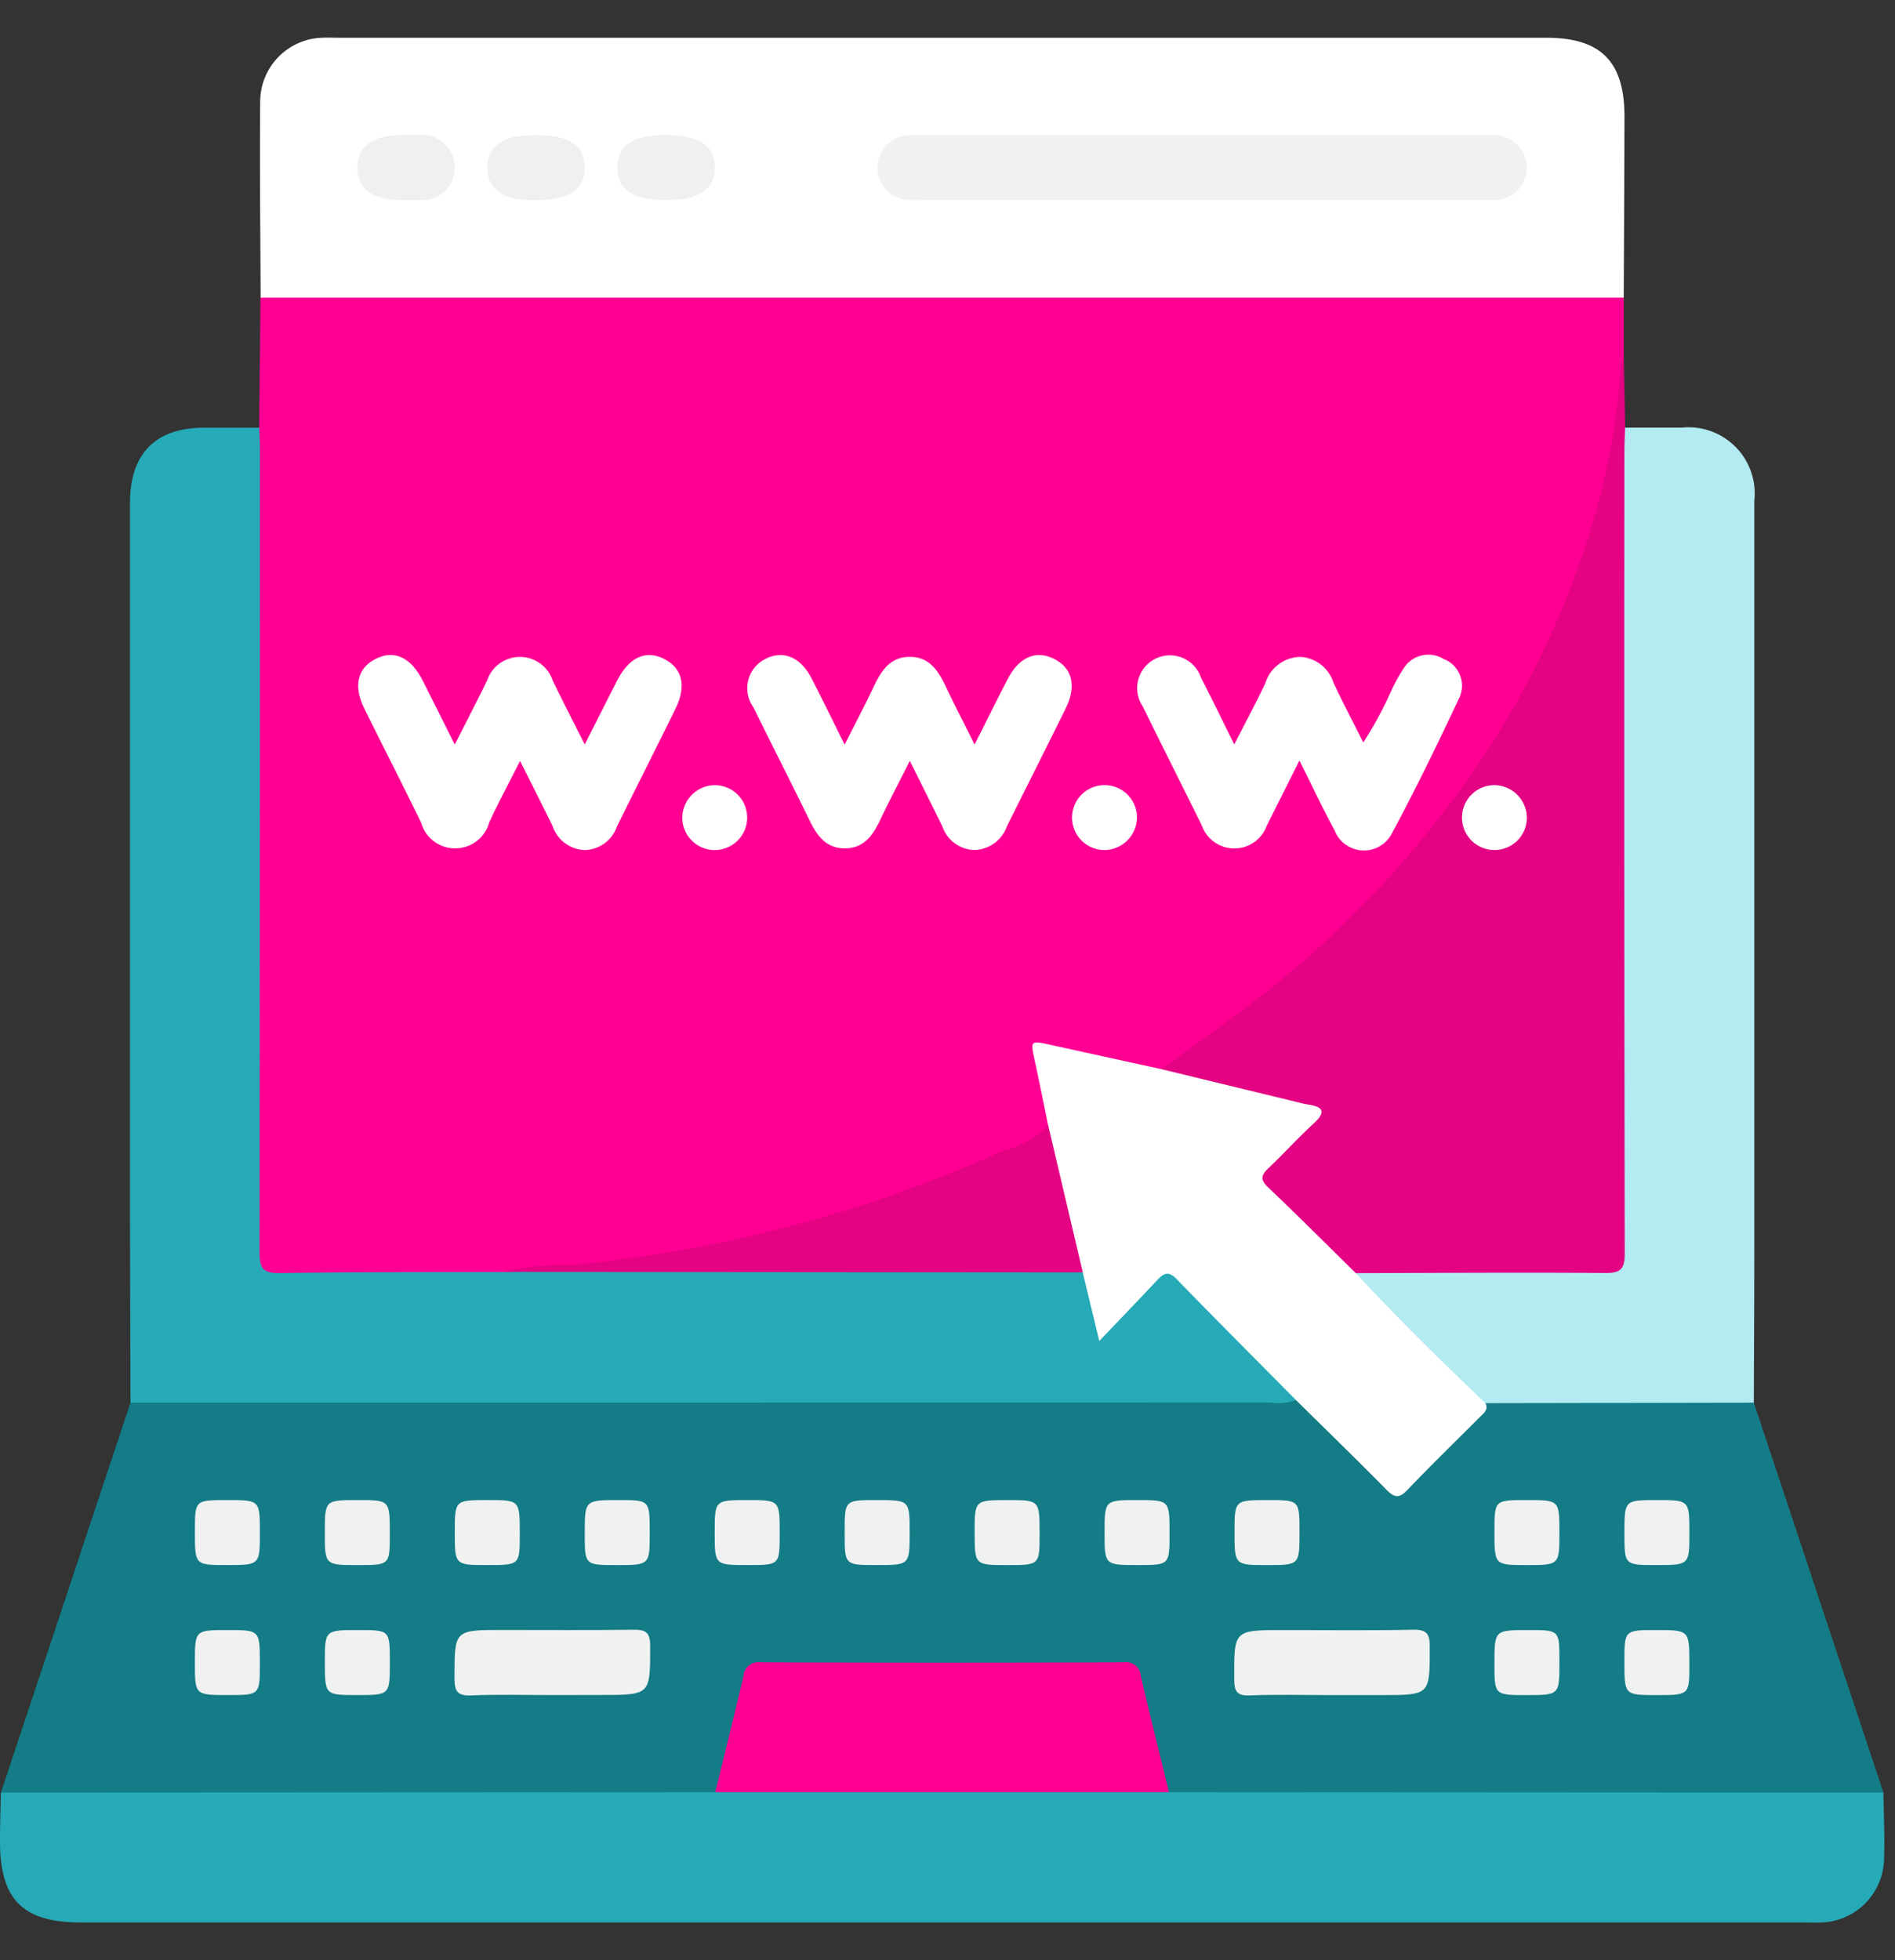 <svg xmlns="http://www.w3.org/2000/svg" width="88" height="91" viewBox="0 0 88 91">
  <rect x="0" y="0" width="88" height="91" fill="#333333" stroke="none"/>
  <g id="Grupo_141261" data-name="Grupo 141261" transform="translate(-302 -4765)">
    <g id="Grupo_71699" data-name="Grupo 71699" transform="translate(108 3941)">
      <rect id="Rectángulo_32105" data-name="Rectángulo 32105" width="88" height="91" transform="translate(194 824)" fill="none"/>
      <g id="Grupo_71698" data-name="Grupo 71698" transform="translate(-204.01 563.76)">
        <path id="Trazado_106010" data-name="Trazado 106010" d="M523.969,324.608q0,1.418,0,2.837a29.712,29.712,0,0,1-1.29,7.855,41.528,41.528,0,0,1-6.86,13.315,49.987,49.987,0,0,1-12.972,11.756,1.682,1.682,0,0,1-.418.213,31.085,31.085,0,0,1-4.576-.916c-1.135-.207-1.114-.236-.861.9a6.639,6.639,0,0,1,.386,2.572c-.214.52-.7.7-1.155.9a64.469,64.469,0,0,1-19.573,5.563c-1.647.2-3.311.206-4.947.5-3.392.138-6.784.064-10.175.041-.917-.006-1.128-.282-1.19-1.216-.017-.251-.012-.5-.012-.754q0-17.951,0-35.9a2.475,2.475,0,0,1,.273-1.638l.063-6.035c.511-.442,1.135-.3,1.717-.3q14.189-.014,28.379-.006,15.745,0,31.491.006C522.834,324.306,523.458,324.166,523.969,324.608Z" transform="translate(-50.557 -50.551)" fill="#ff0092"/>
        <path id="Trazado_106011" data-name="Trazado 106011" d="M479.627,596.625l6.018,18.1a1.584,1.584,0,0,1-1.243.3q-15.345.012-30.69,0a2.731,2.731,0,0,1-1.11-.15c-.464-.263-.535-.748-.654-1.2-.328-1.243-.646-2.489-.937-3.741a1.111,1.111,0,0,0-1.255-.974q-7.808.017-15.616,0a1.154,1.154,0,0,0-1.3,1.041c-.287,1.253-.6,2.5-.936,3.741a1.614,1.614,0,0,1-.616,1.122,3.33,3.33,0,0,1-1.393.162q-15.072,0-30.145,0c-.521,0-1.079.11-1.526-.3l6.017-18.1c.51-.441,1.133-.3,1.715-.305q17.938-.012,35.876-.005c5.367,0,10.734-.015,16.1.008a1.491,1.491,0,0,1,1.308.59q1.458,1.469,2.925,2.927c.892.89.9.9,1.754.029,1.013-1.026,2.073-2.006,3.032-3.085a1.129,1.129,0,0,1,.625-.4c3.729-.145,7.458-.044,11.186-.054A1.139,1.139,0,0,1,479.627,596.625Z" transform="translate(-0.172 -271.267)" fill="#137c86"/>
        <path id="Trazado_106012" data-name="Trazado 106012" d="M525.345,274.057h-63.3c-.01-3.047-.046-6.094-.019-9.14a2.97,2.97,0,0,1,2.875-2.925c.251-.014.5,0,.754,0h56.08c2.557,0,3.649,1.1,3.645,3.683Q525.368,269.864,525.345,274.057Z" transform="translate(-51.933)" fill="#fff"/>
        <path id="Trazado_106013" data-name="Trazado 106013" d="M484.146,403.144a2.352,2.352,0,0,1-1.2.112q-26.461.01-52.923.009c-.008-3.393-.022-6.787-.023-10.181q0-15.791,0-31.583c0-2.3,1.188-3.5,3.458-3.5q1.273,0,2.546,0c.01.345.03.69.03,1.035q0,18.62-.018,37.241c0,.782.18.984.968.971,3.456-.058,6.912-.041,10.369-.052,2.125-.078,4.248-.261,6.374-.268,6.4-.02,12.793-.009,19.19-.006a5.223,5.223,0,0,1,1.028.064c.53.108.641.545.738.978.122.55.228,1.1.417,1.735a26.279,26.279,0,0,0,2.106-2.01c.848-.8,1.127-.814,1.956,0q2.276,2.245,4.519,4.524C483.922,402.464,484.3,402.677,484.146,403.144Z" transform="translate(-25.954 -77.906)" fill="#26aab7"/>
        <path id="Trazado_106014" data-name="Trazado 106014" d="M398.05,692.675l33.175-.018a1.757,1.757,0,0,1,1.255-.286q9.281-.009,18.562,0a1.757,1.757,0,0,1,1.255.286l33.175.019c.012,1.067.073,2.136.025,3.2a3.009,3.009,0,0,1-2.88,2.829c-.282.016-.565,0-.848,0H401.753c-2.686,0-3.748-1.068-3.743-3.777C398.011,694.18,398.036,693.427,398.05,692.675Z" transform="translate(0 -349.216)" fill="#26aab7"/>
        <path id="Trazado_106015" data-name="Trazado 106015" d="M683.986,374.019c1.362-.99,2.742-1.957,4.083-2.973a47.542,47.542,0,0,0,9.863-10.087,40.628,40.628,0,0,0,5.6-10.8,32.728,32.728,0,0,0,1.771-8.6.687.687,0,0,1,.157-.523q.031,1.6.062,3.2a1.839,1.839,0,0,1,.273,1.26q.008,18.312,0,36.625c0,1.432-.208,1.645-1.639,1.642-3.577-.009-7.155.067-10.728-.039a1.649,1.649,0,0,1-1.067-.528c-1.162-1.139-2.3-2.3-3.457-3.444a.863.863,0,0,1-.011-1.434q.846-.811,1.657-1.66c.557-.583.527-.7-.244-.869-1.739-.391-3.47-.818-5.211-1.2C684.687,374.5,684.19,374.525,683.986,374.019Z" transform="translate(-232.044 -64.146)" fill="#e30383"/>
        <path id="Trazado_106016" data-name="Trazado 106016" d="M731.83,397.25c3.86-.008,7.719-.04,11.578-.006.754.007.913-.21.912-.931q-.033-18.594-.015-37.187c0-.376.02-.752.03-1.128.88,0,1.76,0,2.64,0a3.075,3.075,0,0,1,3.363,3.406q0,17.253,0,34.506c0,2.451-.015,4.9-.023,7.353l-12.463.023c-.368.036-.567-.235-.785-.45q-2.408-2.391-4.8-4.8C732.054,397.82,731.781,397.621,731.83,397.25Z" transform="translate(-270.861 -77.905)" fill="#b2ebf2"/>
        <path id="Trazado_106017" data-name="Trazado 106017" d="M667.249,520.055c1.936,2.083,3.959,4.079,6.022,6.037.147.3-.07.457-.246.632-1.13,1.13-2.276,2.244-3.381,3.4-.38.4-.6.36-.971-.014-1.383-1.405-2.8-2.777-4.2-4.161-1.856-1.875-3.721-3.741-5.56-5.633-.4-.409-.62-.217-.908.09-.835.89-1.682,1.769-2.666,2.8l-.77-3.183a1.42,1.42,0,0,1-.461-.89c-.342-1.578-.7-3.154-1.1-4.718a4.8,4.8,0,0,1-.038-1.193c-.207-1-.407-2.009-.624-3.01-.21-.968-.219-.965.782-.744q2.546.561,5.093,1.118l6.265,1.52c.182.044.363.095.547.122.759.112.816.373.25.892-.714.655-1.367,1.377-2.07,2.045-.321.305-.444.517-.053.89C664.542,517.369,665.89,518.719,667.249,520.055Z" transform="translate(-206.28 -200.711)" fill="#fff"/>
        <path id="Trazado_106018" data-name="Trazado 106018" d="M490.689,418.125c.561-1.108,1.049-2.042,1.507-2.99a1.606,1.606,0,0,1,3.034,0c.454.95.941,1.884,1.494,2.987.55-1.086,1.02-2.024,1.5-2.957.553-1.083,1.317-1.442,2.164-1.026.868.427,1.075,1.258.55,2.324-.9,1.826-1.818,3.644-2.721,5.469a1.62,1.62,0,0,1-1.5,1.091,1.64,1.64,0,0,1-1.487-1.115c-.463-.954-.946-1.9-1.509-3.024-.524,1.036-1,1.927-1.428,2.841a1.641,1.641,0,0,1-3.163.035c-.861-1.775-1.764-3.529-2.638-5.3-.525-1.063-.318-1.9.547-2.323.849-.417,1.612-.058,2.163,1.025C489.667,416.081,490.127,417.005,490.689,418.125Z" transform="translate(-71.56 -123.319)" fill="#fff"/>
        <path id="Trazado_106019" data-name="Trazado 106019" d="M586.659,418.136c.5-.99.931-1.809,1.328-2.644.35-.736.746-1.422,1.679-1.431s1.35.653,1.7,1.4c.4.842.827,1.667,1.328,2.67.56-1.108,1.039-2.073,1.533-3.03.522-1.013,1.294-1.358,2.119-.964.88.419,1.1,1.258.579,2.317-.9,1.826-1.819,3.644-2.727,5.467a1.654,1.654,0,0,1-1.5,1.108,1.619,1.619,0,0,1-1.5-1.093c-.466-.956-.944-1.906-1.512-3.048-.5,1-.958,1.863-1.375,2.744-.341.721-.772,1.326-1.653,1.322s-1.3-.623-1.645-1.337c-.851-1.745-1.736-3.473-2.591-5.216a1.518,1.518,0,0,1,.567-2.248c.823-.415,1.627-.081,2.138.915C585.622,416.028,586.094,417,586.659,418.136Z" transform="translate(-149.426 -123.327)" fill="#fff"/>
        <path id="Trazado_106020" data-name="Trazado 106020" d="M685.654,418.824c-.574,1.146-1.054,2.094-1.526,3.047a1.6,1.6,0,0,1-3-.017c-.912-1.854-1.848-3.7-2.755-5.553a1.521,1.521,0,1,1,2.709-1.326c.5.968.974,1.95,1.546,3.1.531-1.04,1.012-1.93,1.443-2.844a1.73,1.73,0,0,1,1.618-1.219,1.711,1.711,0,0,1,1.542,1.188c.422.907.891,1.793,1.388,2.785a17.192,17.192,0,0,0,1.3-2.4,8.023,8.023,0,0,1,.59-1.065,1.356,1.356,0,0,1,1.841-.411,1.327,1.327,0,0,1,.723,1.813c-1,2.126-2.026,4.24-3.138,6.308a1.459,1.459,0,0,1-2.645-.159C686.745,421.068,686.258,420.027,685.654,418.824Z" transform="translate(-227.301 -123.276)" fill="#fff"/>
        <path id="Trazado_106021" data-name="Trazado 106021" d="M547.307,529.891l1.6,6.8-26.892-.023a10.923,10.923,0,0,1,2.947-.3,63.043,63.043,0,0,0,20.246-5.322A4.892,4.892,0,0,0,547.307,529.891Z" transform="translate(-100.615 -217.382)" fill="#e30383"/>
        <path id="Trazado_106022" data-name="Trazado 106022" d="M663.538,449.014a1.508,1.508,0,1,1,1.482-1.509A1.53,1.53,0,0,1,663.538,449.014Z" transform="translate(-214.21 -149.311)" fill="#fff"/>
        <path id="Trazado_106023" data-name="Trazado 106023" d="M567.48,446.006a1.507,1.507,0,1,1-1.469,1.52A1.53,1.53,0,0,1,567.48,446.006Z" transform="translate(-136.318 -149.316)" fill="#fff"/>
        <path id="Trazado_106024" data-name="Trazado 106024" d="M595.2,667.959H574.132c.438-1.792.888-3.582,1.307-5.378a.7.7,0,0,1,.809-.652q8.42.032,16.839,0a.7.7,0,0,1,.809.652C594.316,664.378,594.766,666.167,595.2,667.959Z" transform="translate(-142.907 -324.519)" fill="#ff0092"/>
        <path id="Trazado_106025" data-name="Trazado 106025" d="M706.41,656.948c-1.257,0-2.516-.035-3.771.015-.605.024-.719-.186-.722-.746-.013-2.287-.032-2.287,2.277-2.287,2.012,0,4.024.027,6.034-.016.638-.013.77.2.769.794,0,2.24.018,2.24-2.23,2.24Z" transform="translate(-246.591 -318.015)" fill="#f0f1f1"/>
        <path id="Trazado_106026" data-name="Trazado 106026" d="M514.464,656.97c-1.257,0-2.516-.037-3.771.016-.643.027-.768-.2-.768-.8,0-2.238-.018-2.238,2.232-2.238,2.011,0,4.023.016,6.035-.01.561-.008.821.068.82.743,0,2.285.027,2.285-2.284,2.285Z" transform="translate(-90.809 -318.038)" fill="#f0f1f1"/>
        <path id="Trazado_106027" data-name="Trazado 106027" d="M446,623.465C446,622,446,622,447.482,622c1.536,0,1.536,0,1.536,1.505s0,1.512-1.529,1.512C446,625.017,446,625.017,446,623.465Z" transform="translate(-38.94 -292.12)" fill="#f0f1f1"/>
        <path id="Trazado_106028" data-name="Trazado 106028" d="M513.017,623.565c0,1.452,0,1.452-1.495,1.452-1.523,0-1.523,0-1.523-1.518,0-1.5,0-1.5,1.542-1.5C513.017,622,513.017,622,513.017,623.565Z" transform="translate(-90.87 -292.12)" fill="#f0f1f1"/>
        <path id="Trazado_106029" data-name="Trazado 106029" d="M545.017,623.518c0,1.5,0,1.5-1.542,1.5-1.476,0-1.476,0-1.476-1.471C542,622,542,622,543.589,622,545.017,622,545.017,622,545.017,623.518Z" transform="translate(-116.835 -292.12)" fill="#f0f1f1"/>
        <path id="Trazado_106030" data-name="Trazado 106030" d="M577.017,623.546c0,1.471,0,1.471-1.476,1.471-1.542,0-1.542,0-1.542-1.5C574,622,574,622,575.523,622,577.017,622,577.017,622,577.017,623.546Z" transform="translate(-142.8 -292.12)" fill="#f0f1f1"/>
        <path id="Trazado_106031" data-name="Trazado 106031" d="M607.477,622c1.54,0,1.54,0,1.54,1.5,0,1.517,0,1.517-1.524,1.517-1.493,0-1.493,0-1.493-1.453v-.094C606,622,606,622,607.477,622Z" transform="translate(-168.765 -292.12)" fill="#f0f1f1"/>
        <path id="Trazado_106032" data-name="Trazado 106032" d="M641.017,623.564c0,1.454,0,1.454-1.493,1.454-1.524,0-1.524,0-1.524-1.517,0-1.5,0-1.5,1.54-1.5C641.017,622,641.017,622,641.017,623.564Z" transform="translate(-194.73 -292.12)" fill="#f0f1f1"/>
        <path id="Trazado_106033" data-name="Trazado 106033" d="M673.017,623.548c0,1.469,0,1.469-1.477,1.469-1.54,0-1.54,0-1.54-1.5C670,622,670,622,671.524,622,673.017,622,673.017,622,673.017,623.548Z" transform="translate(-220.696 -292.12)" fill="#f0f1f1"/>
        <path id="Trazado_106034" data-name="Trazado 106034" d="M703.552,622c1.465,0,1.465,0,1.465,1.482,0,1.536,0,1.536-1.505,1.536s-1.512,0-1.512-1.529C702,622,702,622,703.552,622Z" transform="translate(-246.661 -292.12)" fill="#f0f1f1"/>
        <path id="Trazado_106035" data-name="Trazado 106035" d="M766,623.462C766,622,766,622,767.485,622c1.532,0,1.532,0,1.532,1.509s0,1.509-1.532,1.509C766,625.017,766,625.017,766,623.462Z" transform="translate(-298.591 -292.12)" fill="#f0f1f1"/>
        <path id="Trazado_106036" data-name="Trazado 106036" d="M799.47,625.017c-1.469,0-1.469,0-1.469-1.477,0-1.54,0-1.54,1.5-1.54,1.517,0,1.517,0,1.517,1.524C801.017,625.017,801.017,625.017,799.47,625.017Z" transform="translate(-324.556 -292.12)" fill="#f0f1f1"/>
        <path id="Trazado_106037" data-name="Trazado 106037" d="M449.017,655.556c0,1.461,0,1.461-1.485,1.461-1.532,0-1.532,0-1.532-1.509S446,654,447.532,654C449.017,654,449.017,654,449.017,655.556Z" transform="translate(-38.94 -318.085)" fill="#f0f1f1"/>
        <path id="Trazado_106038" data-name="Trazado 106038" d="M479.564,654c1.454,0,1.454,0,1.454,1.493,0,1.524,0,1.524-1.517,1.524-1.5,0-1.5,0-1.5-1.54C478,654,478,654,479.564,654Z" transform="translate(-64.905 -318.085)" fill="#f0f1f1"/>
        <path id="Trazado_106039" data-name="Trazado 106039" d="M767.477,657.018c-1.477,0-1.477,0-1.477-1.469C766,654,766,654,767.587,654c1.43,0,1.43,0,1.43,1.422v.094C769.018,657.018,769.018,657.018,767.477,657.018Z" transform="translate(-298.591 -318.085)" fill="#f0f1f1"/>
        <path id="Trazado_106040" data-name="Trazado 106040" d="M799.5,657.018c-1.5,0-1.5,0-1.5-1.542C798,654,798,654,799.471,654c1.546,0,1.546,0,1.546,1.589C801.017,657.018,801.017,657.018,799.5,657.018Z" transform="translate(-324.556 -318.085)" fill="#f0f1f1"/>
        <path id="Trazado_106041" data-name="Trazado 106041" d="M481.017,623.556c0,1.462,0,1.462-1.485,1.462-1.532,0-1.532,0-1.532-1.509S478,622,479.532,622C481.017,622,481.017,622,481.017,623.556Z" transform="translate(-64.905 -292.12)" fill="#f0f1f1"/>
        <path id="Trazado_106042" data-name="Trazado 106042" d="M629.147,288.982q-6.5,0-13,0a3.751,3.751,0,0,1-.844-.032,1.5,1.5,0,0,1,.047-2.959,4.225,4.225,0,0,1,.845-.024h25.9c.157,0,.314,0,.471,0a1.513,1.513,0,1,1,.046,3.015c-.219.01-.439,0-.659,0Z" transform="translate(-175.318 -19.45)" fill="#f0f1f1"/>
        <path id="Trazado_106043" data-name="Trazado 106043" d="M520.253,286c1.55,0,2.249.449,2.281,1.465.032,1.043-.719,1.553-2.288,1.553h-.187c-1.331,0-2.048-.534-2.045-1.513s.715-1.5,2.053-1.5Z" transform="translate(-97.372 -19.485)" fill="#f0f0f0"/>
        <path id="Trazado_106044" data-name="Trazado 106044" d="M488.252,289h-.187c-1.337,0-2.05-.527-2.051-1.507s.713-1.508,2.047-1.511c.281,0,.563-.009.843,0a1.512,1.512,0,1,1,.005,3.014C488.69,289.009,488.47,289,488.252,289Z" transform="translate(-71.407 -19.47)" fill="#f0f0f0"/>
        <path id="Trazado_106045" data-name="Trazado 106045" d="M552.261,289.016c-1.519,0-2.239-.48-2.248-1.5s.719-1.519,2.225-1.52c1.576,0,2.322.5,2.3,1.544C554.508,288.553,553.794,289.016,552.261,289.016Z" transform="translate(-123.337 -19.485)" fill="#f0f0f0"/>
        <path id="Trazado_106046" data-name="Trazado 106046" d="M761.02,447.521a1.507,1.507,0,1,1-1.477-1.513A1.532,1.532,0,0,1,761.02,447.521Z" transform="translate(-292.104 -149.319)" fill="#fff"/>
      </g>
    </g>
  </g>
</svg>
